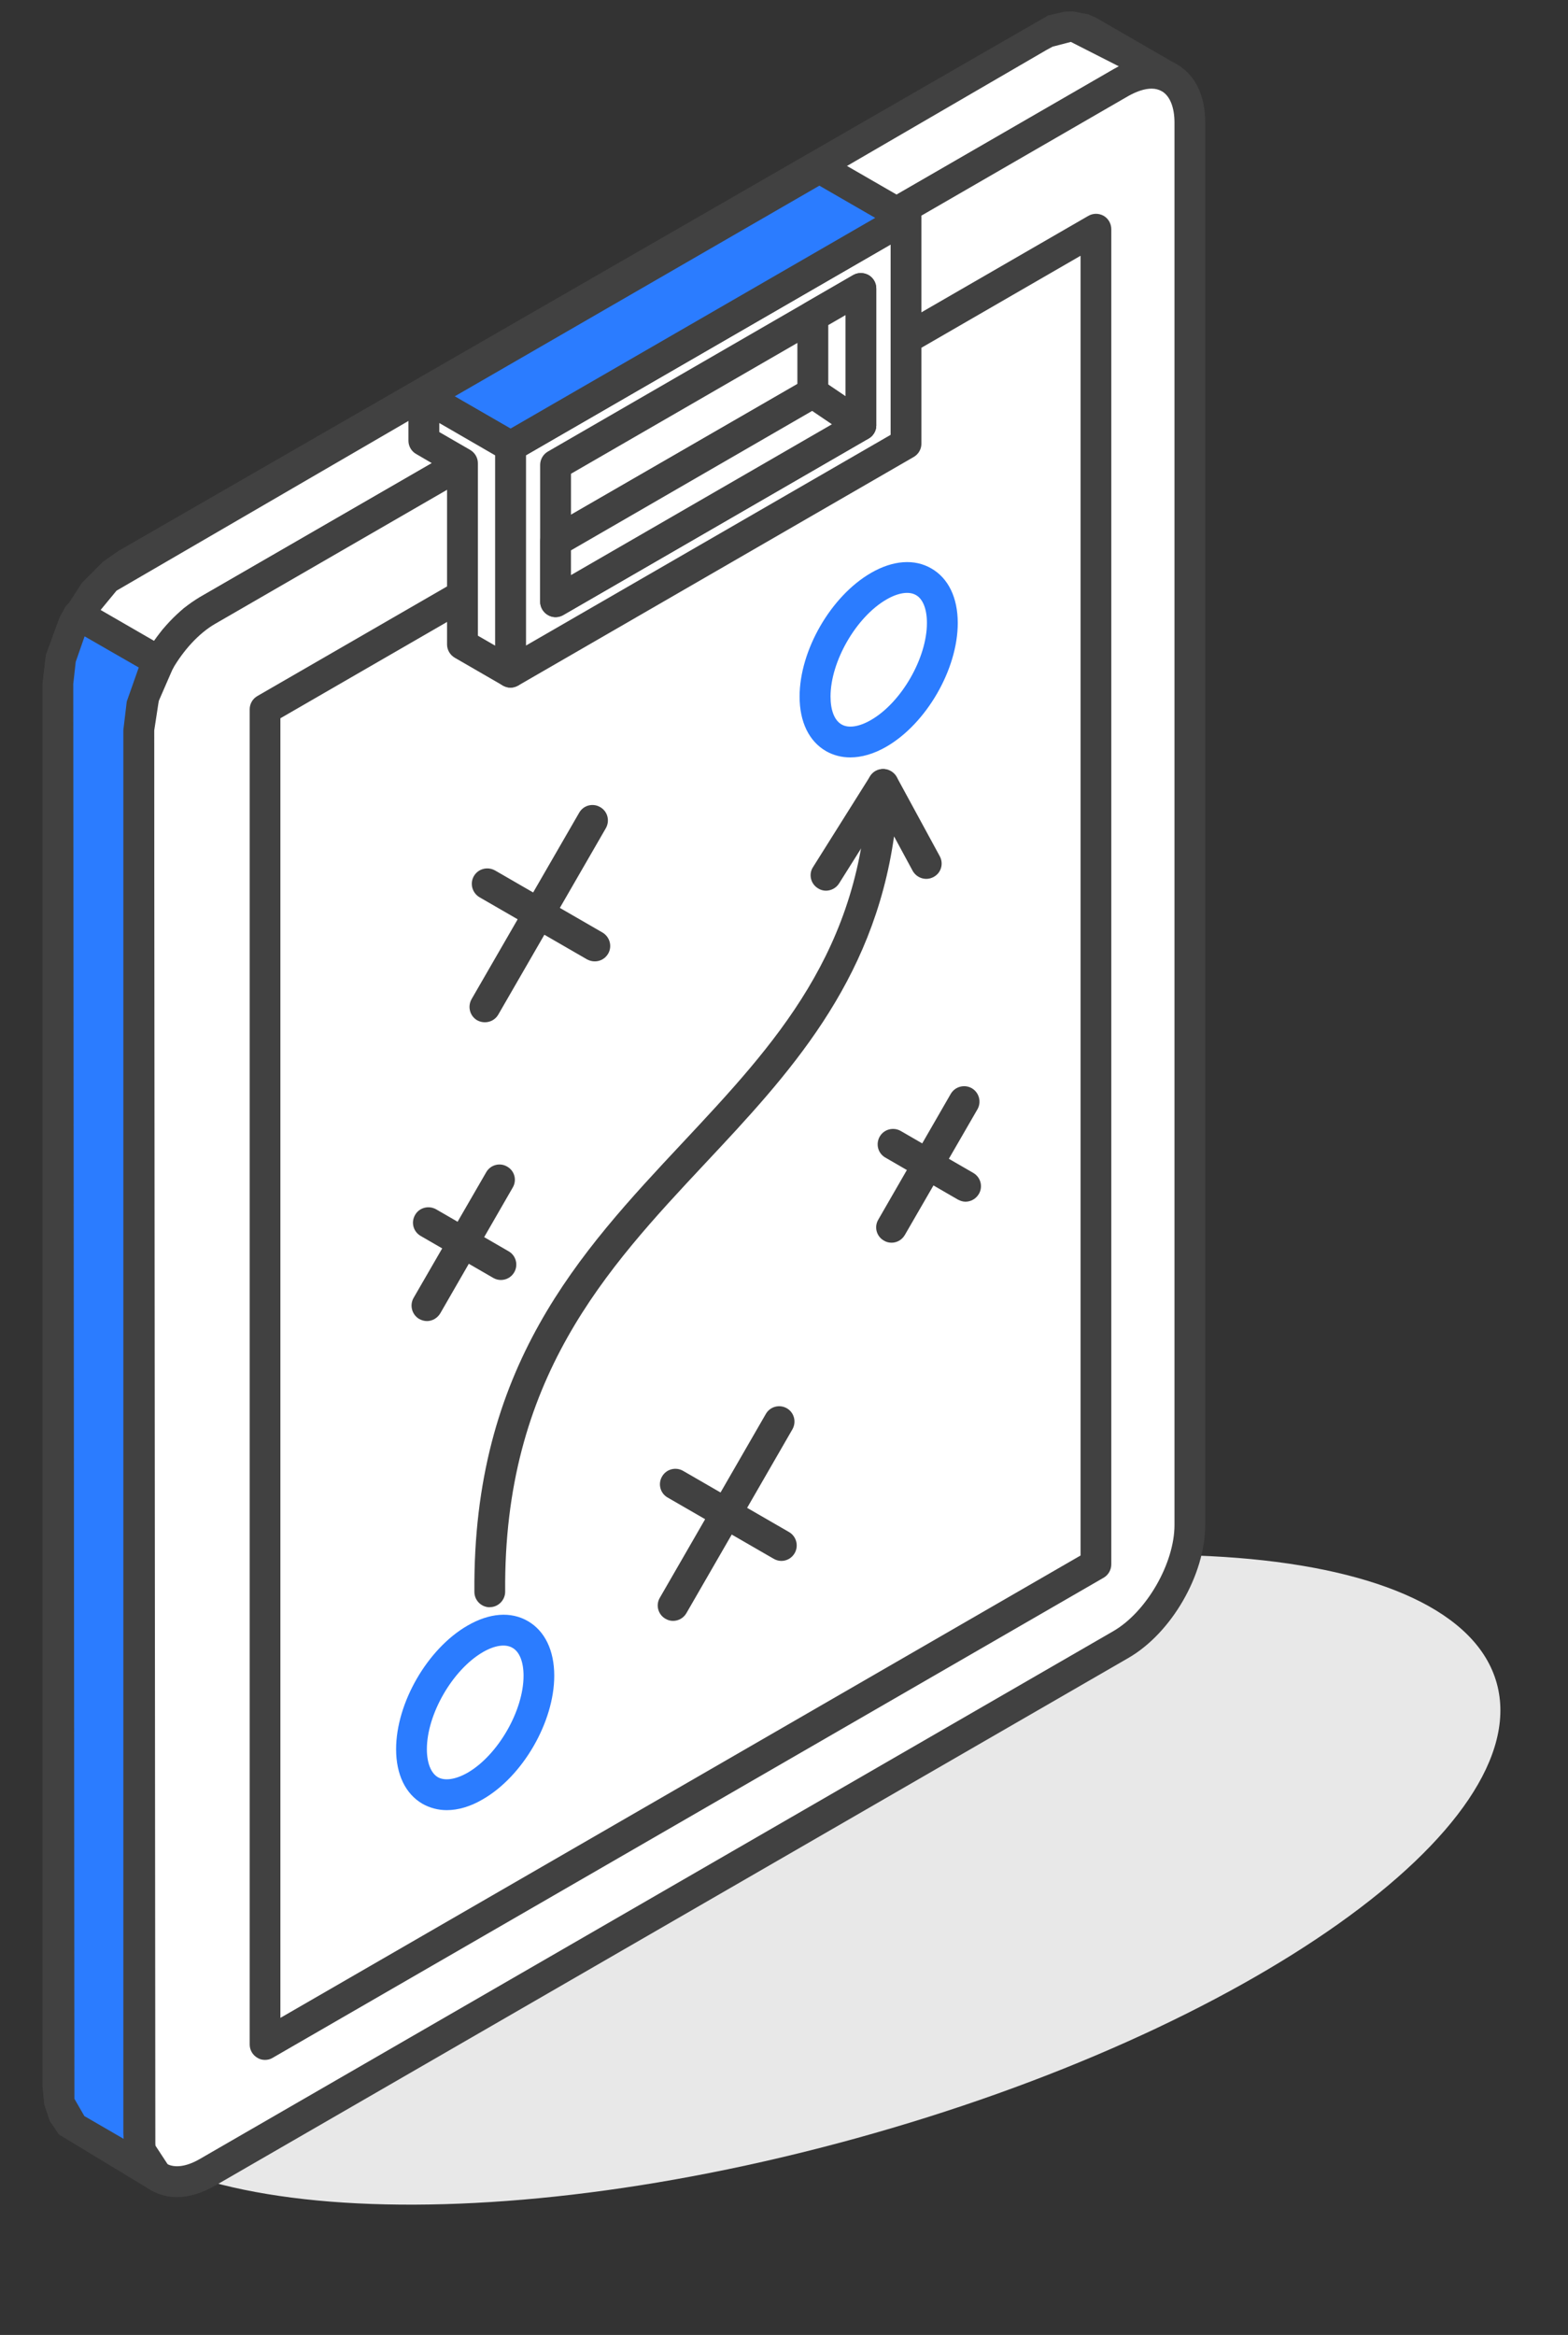 <svg width="86" height="128" viewBox="0 0 86 128" fill="none" xmlns="http://www.w3.org/2000/svg">
<rect x="0" y="0" width="86" height="128" fill="#333333" stroke="none"/>
<path d="M82.094 92.281C84.252 100.115 68.498 111.287 46.907 117.233C25.316 123.179 6.065 121.649 3.907 113.814C2.7 109.433 7.095 104.009 14.979 99.038C21.193 95.12 29.576 91.483 39.094 88.862C60.684 82.916 79.936 84.446 82.094 92.281Z" fill="#E8E8E8"/>
<path fill-rule="evenodd" clip-rule="evenodd" d="M8.715 119.346L4.282 116.783L4.039 116.611L3.824 116.404L3.629 116.152L3.47 115.858L3.342 115.535L3.247 115.168L3.191 114.766L3.178 114.337V37.46L3.191 37.002L3.247 36.535L3.342 36.069L3.47 35.587L3.629 35.115L3.824 34.641L4.039 34.182L4.282 33.728L4.554 33.29L4.841 32.867L5.156 32.472L5.487 32.093L5.83 31.749L6.196 31.426L6.568 31.144L6.958 30.901L15.063 26.215L19.891 23.431L44.102 9.445L48.32 7.012L57.043 1.975L57.422 1.775L57.804 1.624L58.168 1.524L58.514 1.465H58.844L59.159 1.501L59.446 1.588L59.718 1.716L64.151 4.272L63.88 4.149L63.585 4.064L63.277 4.028H62.947L62.593 4.085L62.237 4.185L61.863 4.336L61.476 4.536L52.753 9.573L48.535 12.008L24.324 25.992L19.496 28.778L11.391 33.464L11.004 33.708L10.63 33.987L10.271 34.31L9.92 34.654L9.589 35.028L9.274 35.43L8.987 35.853L8.715 36.291L8.469 36.743L8.254 37.202L8.07 37.676L7.903 38.15L7.775 38.622L7.683 39.096L7.624 39.562L7.603 40.021V116.898L7.624 117.329L7.683 117.731L7.775 118.09L7.903 118.418L8.07 118.713L8.254 118.957L8.469 119.172L8.715 119.346Z" fill="white"/>
<path fill-rule="evenodd" clip-rule="evenodd" d="M58.733 2.298L57.736 2.557L57.429 2.721L6.391 32.38L5.242 33.772L4.266 35.861L4.015 37.496L4.079 115.055L4.625 116.001L6.777 117.249L6.762 116.934V40.021L6.949 38.458L7.71 36.384L8.922 34.51L10.07 33.354L10.939 32.751L61.37 3.639L58.733 2.298ZM8.715 120.185C8.571 120.185 8.428 120.149 8.292 120.069L3.236 117.006L2.734 116.268L2.434 115.386L2.334 114.373V37.463L2.521 35.899L3.282 33.825L4.494 31.952L5.642 30.796L6.511 30.193L57.493 0.844L58.39 0.637L58.836 0.624L59.681 0.783L60.084 0.955L64.573 3.546C64.968 3.774 65.112 4.264 64.904 4.674C64.696 5.077 64.207 5.233 63.8 5.048L63.174 4.869L62.185 5.128L61.87 5.292L10.829 34.951L9.681 36.343L8.707 38.432L8.456 40.067L8.52 117.619L9.202 118.659C9.576 118.918 9.676 119.421 9.432 119.8C9.266 120.049 8.994 120.185 8.715 120.185Z" fill="#414141"/>
<path fill-rule="evenodd" clip-rule="evenodd" d="M61.474 90.154L11.389 119.08C9.301 120.287 7.602 119.303 7.602 116.898V40.021C7.602 37.611 9.301 34.669 11.389 33.461L19.494 28.775L24.322 25.991L48.533 12.005L52.751 9.573L61.474 4.536C63.555 3.331 65.254 4.313 65.254 6.717V83.594C65.254 85.999 63.555 88.947 61.474 90.154Z" fill="white"/>
<path fill-rule="evenodd" clip-rule="evenodd" d="M61.475 90.154H61.495H61.475ZM63.161 4.859C62.787 4.859 62.356 5.002 61.89 5.261L11.805 34.195C9.991 35.243 8.448 37.912 8.448 40.021V116.898C8.448 117.731 8.699 118.354 9.137 118.613C9.583 118.864 10.242 118.772 10.967 118.349L61.052 89.424C62.874 88.375 64.417 85.707 64.417 83.597V6.72C64.417 5.887 64.166 5.256 63.727 5.005C63.563 4.91 63.376 4.859 63.161 4.859ZM9.704 120.444C9.194 120.444 8.722 120.32 8.289 120.069C7.3 119.503 6.762 118.367 6.762 116.898V40.021C6.762 37.294 8.607 34.095 10.967 32.731L61.052 3.805C62.328 3.067 63.584 2.972 64.568 3.539C65.557 4.113 66.103 5.238 66.103 6.717V83.594C66.103 86.322 64.253 89.521 61.893 90.885L11.807 119.81C11.08 120.228 10.37 120.444 9.704 120.444Z" fill="#414141"/>
<path fill-rule="evenodd" clip-rule="evenodd" d="M14.533 38.88V112.076L60.113 85.755V12.567C44.92 21.336 29.727 30.111 14.533 38.88Z" fill="white"/>
<path fill-rule="evenodd" clip-rule="evenodd" d="M15.379 39.375V110.618L59.265 85.271V14.021L15.379 39.375ZM14.533 112.922C14.39 112.922 14.239 112.887 14.118 112.807C13.854 112.656 13.695 112.376 13.695 112.077V38.881C13.695 38.586 13.854 38.306 14.118 38.155L59.691 11.834C59.955 11.683 60.272 11.683 60.536 11.834C60.795 11.985 60.951 12.265 60.951 12.567V85.755C60.951 86.055 60.793 86.337 60.536 86.486L14.956 112.807C14.828 112.887 14.684 112.922 14.533 112.922Z" fill="#414141"/>
<path fill-rule="evenodd" clip-rule="evenodd" d="M30.471 32.982C30.471 30.283 30.471 28.188 30.471 25.484C36.052 22.262 41.633 19.034 47.215 15.812C47.215 18.517 47.215 20.613 47.215 23.318C41.633 26.538 36.052 29.76 30.471 32.982ZM49.69 24.328V11.941L27.998 24.471V36.85L49.69 24.328Z" fill="white"/>
<path fill-rule="evenodd" clip-rule="evenodd" d="M31.317 25.971V31.526L46.375 22.828V17.274L31.317 25.971ZM30.472 33.831C30.328 33.831 30.185 33.795 30.049 33.715C29.79 33.564 29.626 33.285 29.626 32.982V25.484C29.626 25.184 29.793 24.902 30.049 24.754L46.792 15.079C47.059 14.928 47.382 14.936 47.638 15.079C47.902 15.23 48.061 15.51 48.061 15.812V23.318C48.061 23.613 47.902 23.892 47.638 24.044L30.894 33.718C30.766 33.792 30.615 33.831 30.472 33.831ZM49.691 24.328H49.711H49.691ZM28.842 24.959L48.848 13.405V23.838L28.842 35.392V24.959ZM27.996 37.696C27.853 37.696 27.709 37.653 27.581 37.581C27.314 37.43 27.158 37.15 27.158 36.848V24.469C27.158 24.167 27.317 23.887 27.581 23.736L49.273 11.209C49.532 11.065 49.855 11.065 50.114 11.209C50.377 11.36 50.536 11.639 50.536 11.939V24.326C50.536 24.62 50.377 24.9 50.114 25.051L28.422 37.581C28.291 37.653 28.147 37.696 27.996 37.696Z" fill="#414141"/>
<path fill-rule="evenodd" clip-rule="evenodd" d="M27.997 24.471L49.691 11.941L46.721 10.226L44.94 9.201L23.248 21.731L27.997 24.471Z" fill="#2B7CFF"/>
<path fill-rule="evenodd" clip-rule="evenodd" d="M24.934 21.731L27.996 23.497L48.002 11.944L44.94 10.178L24.934 21.731ZM27.996 25.317C27.853 25.317 27.709 25.274 27.581 25.202L22.833 22.454C22.569 22.303 22.402 22.031 22.402 21.729C22.402 21.426 22.569 21.147 22.833 20.995L44.525 8.468C44.784 8.317 45.099 8.317 45.365 8.468L50.114 11.208C50.378 11.36 50.537 11.639 50.537 11.939C50.537 12.241 50.378 12.521 50.114 12.672L28.422 25.202C28.291 25.276 28.148 25.317 27.996 25.317Z" fill="#414141"/>
<path fill-rule="evenodd" clip-rule="evenodd" d="M8.715 119.346L4.282 116.783L4.039 116.611L3.824 116.404L3.629 116.152L3.47 115.858L3.342 115.535L3.247 115.168L3.191 114.766L3.178 114.337V37.46L3.191 37.002L3.247 36.535L3.342 36.061L3.47 35.587L3.629 35.115L3.824 34.641L4.039 34.182L4.282 33.728L4.295 33.708L8.728 36.268L8.715 36.291L8.469 36.743L8.254 37.202L8.07 37.676L7.898 38.15L7.775 38.622L7.683 39.096L7.624 39.562L7.603 40.021V116.898L7.624 117.329L7.683 117.731L7.775 118.09L7.898 118.418L8.07 118.713L8.254 118.957L8.469 119.172L8.715 119.346Z" fill="#2B7CFF"/>
<path fill-rule="evenodd" clip-rule="evenodd" d="M4.64 34.884L4.153 36.284L4.018 37.496L4.082 115.055L4.627 116.001L6.78 117.249L6.765 116.934V40.021L6.952 38.458L7.61 36.591L4.64 34.884ZM8.715 120.185C8.571 120.185 8.428 120.149 8.3 120.069L3.236 117.006L2.734 116.268L2.434 115.378L2.334 114.373V37.463L2.521 35.899L3.282 33.825L3.549 33.331C3.656 33.131 3.843 32.972 4.066 32.915C4.282 32.851 4.533 32.872 4.725 32.98L9.158 35.54C9.353 35.656 9.494 35.843 9.553 36.058C9.609 36.273 9.573 36.502 9.46 36.697L8.707 38.427L8.456 40.062L8.52 117.613L9.202 118.654C9.576 118.905 9.683 119.416 9.437 119.795C9.273 120.041 8.994 120.185 8.715 120.185Z" fill="#414141"/>
<path fill-rule="evenodd" clip-rule="evenodd" d="M23.248 24.169L25.365 25.389V35.33L27.997 36.85V24.471L23.248 21.731V24.169Z" fill="white"/>
<path fill-rule="evenodd" clip-rule="evenodd" d="M26.21 34.848L27.156 35.394V24.961L24.094 23.19V23.685L25.78 24.659C26.044 24.81 26.21 25.089 26.21 25.392V34.848ZM27.996 37.696C27.853 37.696 27.709 37.653 27.581 37.581L24.95 36.061C24.686 35.91 24.519 35.63 24.519 35.328V25.876L22.833 24.892C22.569 24.748 22.402 24.461 22.402 24.167V21.726C22.402 21.424 22.569 21.144 22.833 20.993C23.092 20.842 23.415 20.842 23.671 20.993L28.419 23.733C28.683 23.885 28.842 24.164 28.842 24.466V36.845C28.842 37.148 28.683 37.427 28.419 37.578C28.291 37.653 28.148 37.696 27.996 37.696Z" fill="#414141"/>
<path fill-rule="evenodd" clip-rule="evenodd" d="M44.58 17.332V21.536L47.214 23.315V15.81L44.58 17.332Z" fill="white"/>
<path fill-rule="evenodd" clip-rule="evenodd" d="M45.428 21.085L46.374 21.724V17.274L45.428 17.82V21.085ZM47.214 24.156C47.048 24.156 46.884 24.108 46.748 24.013L44.108 22.234C43.878 22.075 43.734 21.811 43.734 21.539V17.333C43.734 17.038 43.893 16.751 44.165 16.602L46.797 15.079C47.056 14.928 47.378 14.936 47.637 15.079C47.901 15.231 48.06 15.51 48.06 15.812V23.318C48.06 23.626 47.888 23.913 47.609 24.056C47.486 24.128 47.35 24.156 47.214 24.156Z" fill="#414141"/>
<path fill-rule="evenodd" clip-rule="evenodd" d="M30.471 29.68L44.58 21.536L47.214 23.315L30.471 32.982V29.68Z" fill="white"/>
<path fill-rule="evenodd" clip-rule="evenodd" d="M31.316 30.17V31.526L45.628 23.259L44.544 22.526L31.316 30.17ZM30.471 33.831C30.327 33.831 30.184 33.795 30.048 33.715C29.789 33.564 29.625 33.285 29.625 32.982V29.68C29.625 29.38 29.792 29.098 30.048 28.947L44.165 20.803C44.437 20.639 44.788 20.652 45.054 20.831L47.686 22.61C47.929 22.774 48.068 23.049 48.06 23.343C48.047 23.631 47.888 23.895 47.637 24.038L30.893 33.713C30.765 33.792 30.614 33.831 30.471 33.831Z" fill="#414141"/>
<path fill-rule="evenodd" clip-rule="evenodd" d="M48.614 32.867C46.956 33.828 45.552 36.261 45.552 38.183C45.552 38.937 45.767 39.49 46.154 39.711C46.528 39.934 47.123 39.847 47.776 39.467C49.439 38.506 50.839 36.073 50.839 34.151C50.839 33.397 50.623 32.838 50.241 32.623C49.862 32.4 49.265 32.487 48.614 32.867ZM46.633 41.521C46.159 41.521 45.708 41.405 45.306 41.177C44.373 40.639 43.855 39.578 43.855 38.186C43.855 35.645 45.578 32.674 47.774 31.405C48.978 30.711 50.154 30.624 51.082 31.162C52.015 31.7 52.53 32.761 52.53 34.153C52.53 36.694 50.808 39.665 48.614 40.934C47.932 41.328 47.256 41.521 46.633 41.521Z" fill="#2B7CFF"/>
<path fill-rule="evenodd" clip-rule="evenodd" d="M26.483 90.569C24.82 91.538 23.413 93.971 23.413 95.888C23.413 96.642 23.636 97.201 24.015 97.424C24.395 97.639 24.992 97.552 25.645 97.18C27.308 96.219 28.715 93.779 28.715 91.864C28.715 91.102 28.492 90.551 28.113 90.336C27.724 90.103 27.129 90.195 26.483 90.569ZM24.502 99.231C24.028 99.231 23.57 99.108 23.167 98.88C22.242 98.341 21.725 97.28 21.725 95.888C21.725 93.356 23.447 90.377 25.643 89.113C26.842 88.419 28.016 88.324 28.956 88.87C29.881 89.408 30.399 90.469 30.399 91.861C30.399 94.394 28.677 97.373 26.481 98.636C25.802 99.036 25.125 99.231 24.502 99.231Z" fill="#2B7CFF"/>
<path fill-rule="evenodd" clip-rule="evenodd" d="M26.864 88.109C26.398 88.109 26.024 87.734 26.019 87.275C25.924 74.94 31.785 68.675 37.453 62.626C42.504 57.23 47.273 52.133 47.596 42.969C47.608 42.59 47.875 42.267 48.249 42.18C48.6 42.095 48.995 42.259 49.182 42.595L51.542 46.935C51.765 47.345 51.621 47.855 51.203 48.076C50.796 48.299 50.286 48.147 50.056 47.737L49.036 45.85C47.888 53.938 43.219 58.932 38.683 63.769C33.237 69.583 27.615 75.597 27.707 87.257C27.707 87.716 27.328 88.103 26.869 88.103H26.864V88.109Z" fill="#414141"/>
<path fill-rule="evenodd" clip-rule="evenodd" d="M45.299 48.827C45.148 48.827 44.991 48.783 44.855 48.691C44.461 48.447 44.338 47.922 44.591 47.535L47.725 42.549C47.969 42.154 48.492 42.039 48.886 42.29C49.281 42.533 49.404 43.059 49.153 43.451L46.019 48.432C45.86 48.683 45.578 48.827 45.299 48.827Z" fill="#414141"/>
<path fill-rule="evenodd" clip-rule="evenodd" d="M26.595 56.04C26.444 56.04 26.308 56.004 26.172 55.932C25.77 55.697 25.634 55.187 25.862 54.776L31.767 44.551C32.002 44.141 32.52 44.013 32.914 44.243C33.325 44.471 33.46 44.989 33.23 45.399L27.326 55.625C27.169 55.894 26.882 56.04 26.595 56.04Z" fill="#414141"/>
<path fill-rule="evenodd" clip-rule="evenodd" d="M32.624 52.702C32.48 52.702 32.337 52.666 32.201 52.595L26.297 49.185C25.894 48.942 25.759 48.432 25.989 48.029C26.225 47.622 26.735 47.491 27.145 47.714L33.049 51.123C33.451 51.367 33.587 51.877 33.356 52.279C33.198 52.551 32.916 52.702 32.624 52.702Z" fill="#414141"/>
<path fill-rule="evenodd" clip-rule="evenodd" d="M36.913 88.855C36.77 88.855 36.634 88.819 36.498 88.739C36.096 88.511 35.952 87.993 36.188 87.591L42.005 77.509C42.236 77.106 42.751 76.97 43.153 77.199C43.563 77.434 43.691 77.952 43.461 78.355L37.644 88.437C37.487 88.703 37.208 88.855 36.913 88.855Z" fill="#414141"/>
<path fill-rule="evenodd" clip-rule="evenodd" d="M42.852 85.568C42.709 85.568 42.565 85.525 42.437 85.453L36.62 82.095C36.21 81.864 36.074 81.341 36.313 80.939C36.543 80.536 37.058 80.4 37.461 80.629L43.278 83.987C43.68 84.222 43.816 84.74 43.585 85.143C43.426 85.417 43.147 85.568 42.852 85.568Z" fill="#414141"/>
<path fill-rule="evenodd" clip-rule="evenodd" d="M48.902 68.124C48.751 68.124 48.607 68.088 48.479 68.009C48.072 67.778 47.933 67.263 48.171 66.86L52.146 59.965C52.382 59.562 52.899 59.426 53.302 59.657C53.704 59.893 53.84 60.411 53.609 60.813L49.627 67.701C49.468 67.973 49.189 68.124 48.902 68.124Z" fill="#414141"/>
<path fill-rule="evenodd" clip-rule="evenodd" d="M52.954 65.876C52.81 65.876 52.675 65.832 52.539 65.761L48.556 63.456C48.154 63.225 48.018 62.718 48.249 62.308C48.485 61.9 49.002 61.769 49.405 62L53.379 64.297C53.789 64.533 53.925 65.051 53.687 65.453C53.528 65.72 53.248 65.876 52.954 65.876Z" fill="#414141"/>
<path fill-rule="evenodd" clip-rule="evenodd" d="M23.415 72.42C23.271 72.42 23.128 72.377 22.992 72.305C22.59 72.069 22.454 71.551 22.684 71.149L26.667 64.261C26.895 63.858 27.412 63.715 27.815 63.951C28.225 64.181 28.36 64.697 28.122 65.099L24.148 71.995C23.986 72.264 23.707 72.42 23.415 72.42Z" fill="#414141"/>
<path fill-rule="evenodd" clip-rule="evenodd" d="M27.473 70.167C27.329 70.167 27.186 70.131 27.05 70.052L23.075 67.755C22.665 67.519 22.529 67.009 22.768 66.599C22.996 66.196 23.513 66.068 23.916 66.291L27.898 68.596C28.3 68.826 28.436 69.342 28.205 69.744C28.047 70.018 27.767 70.167 27.473 70.167Z" fill="#414141"/>
</svg>
